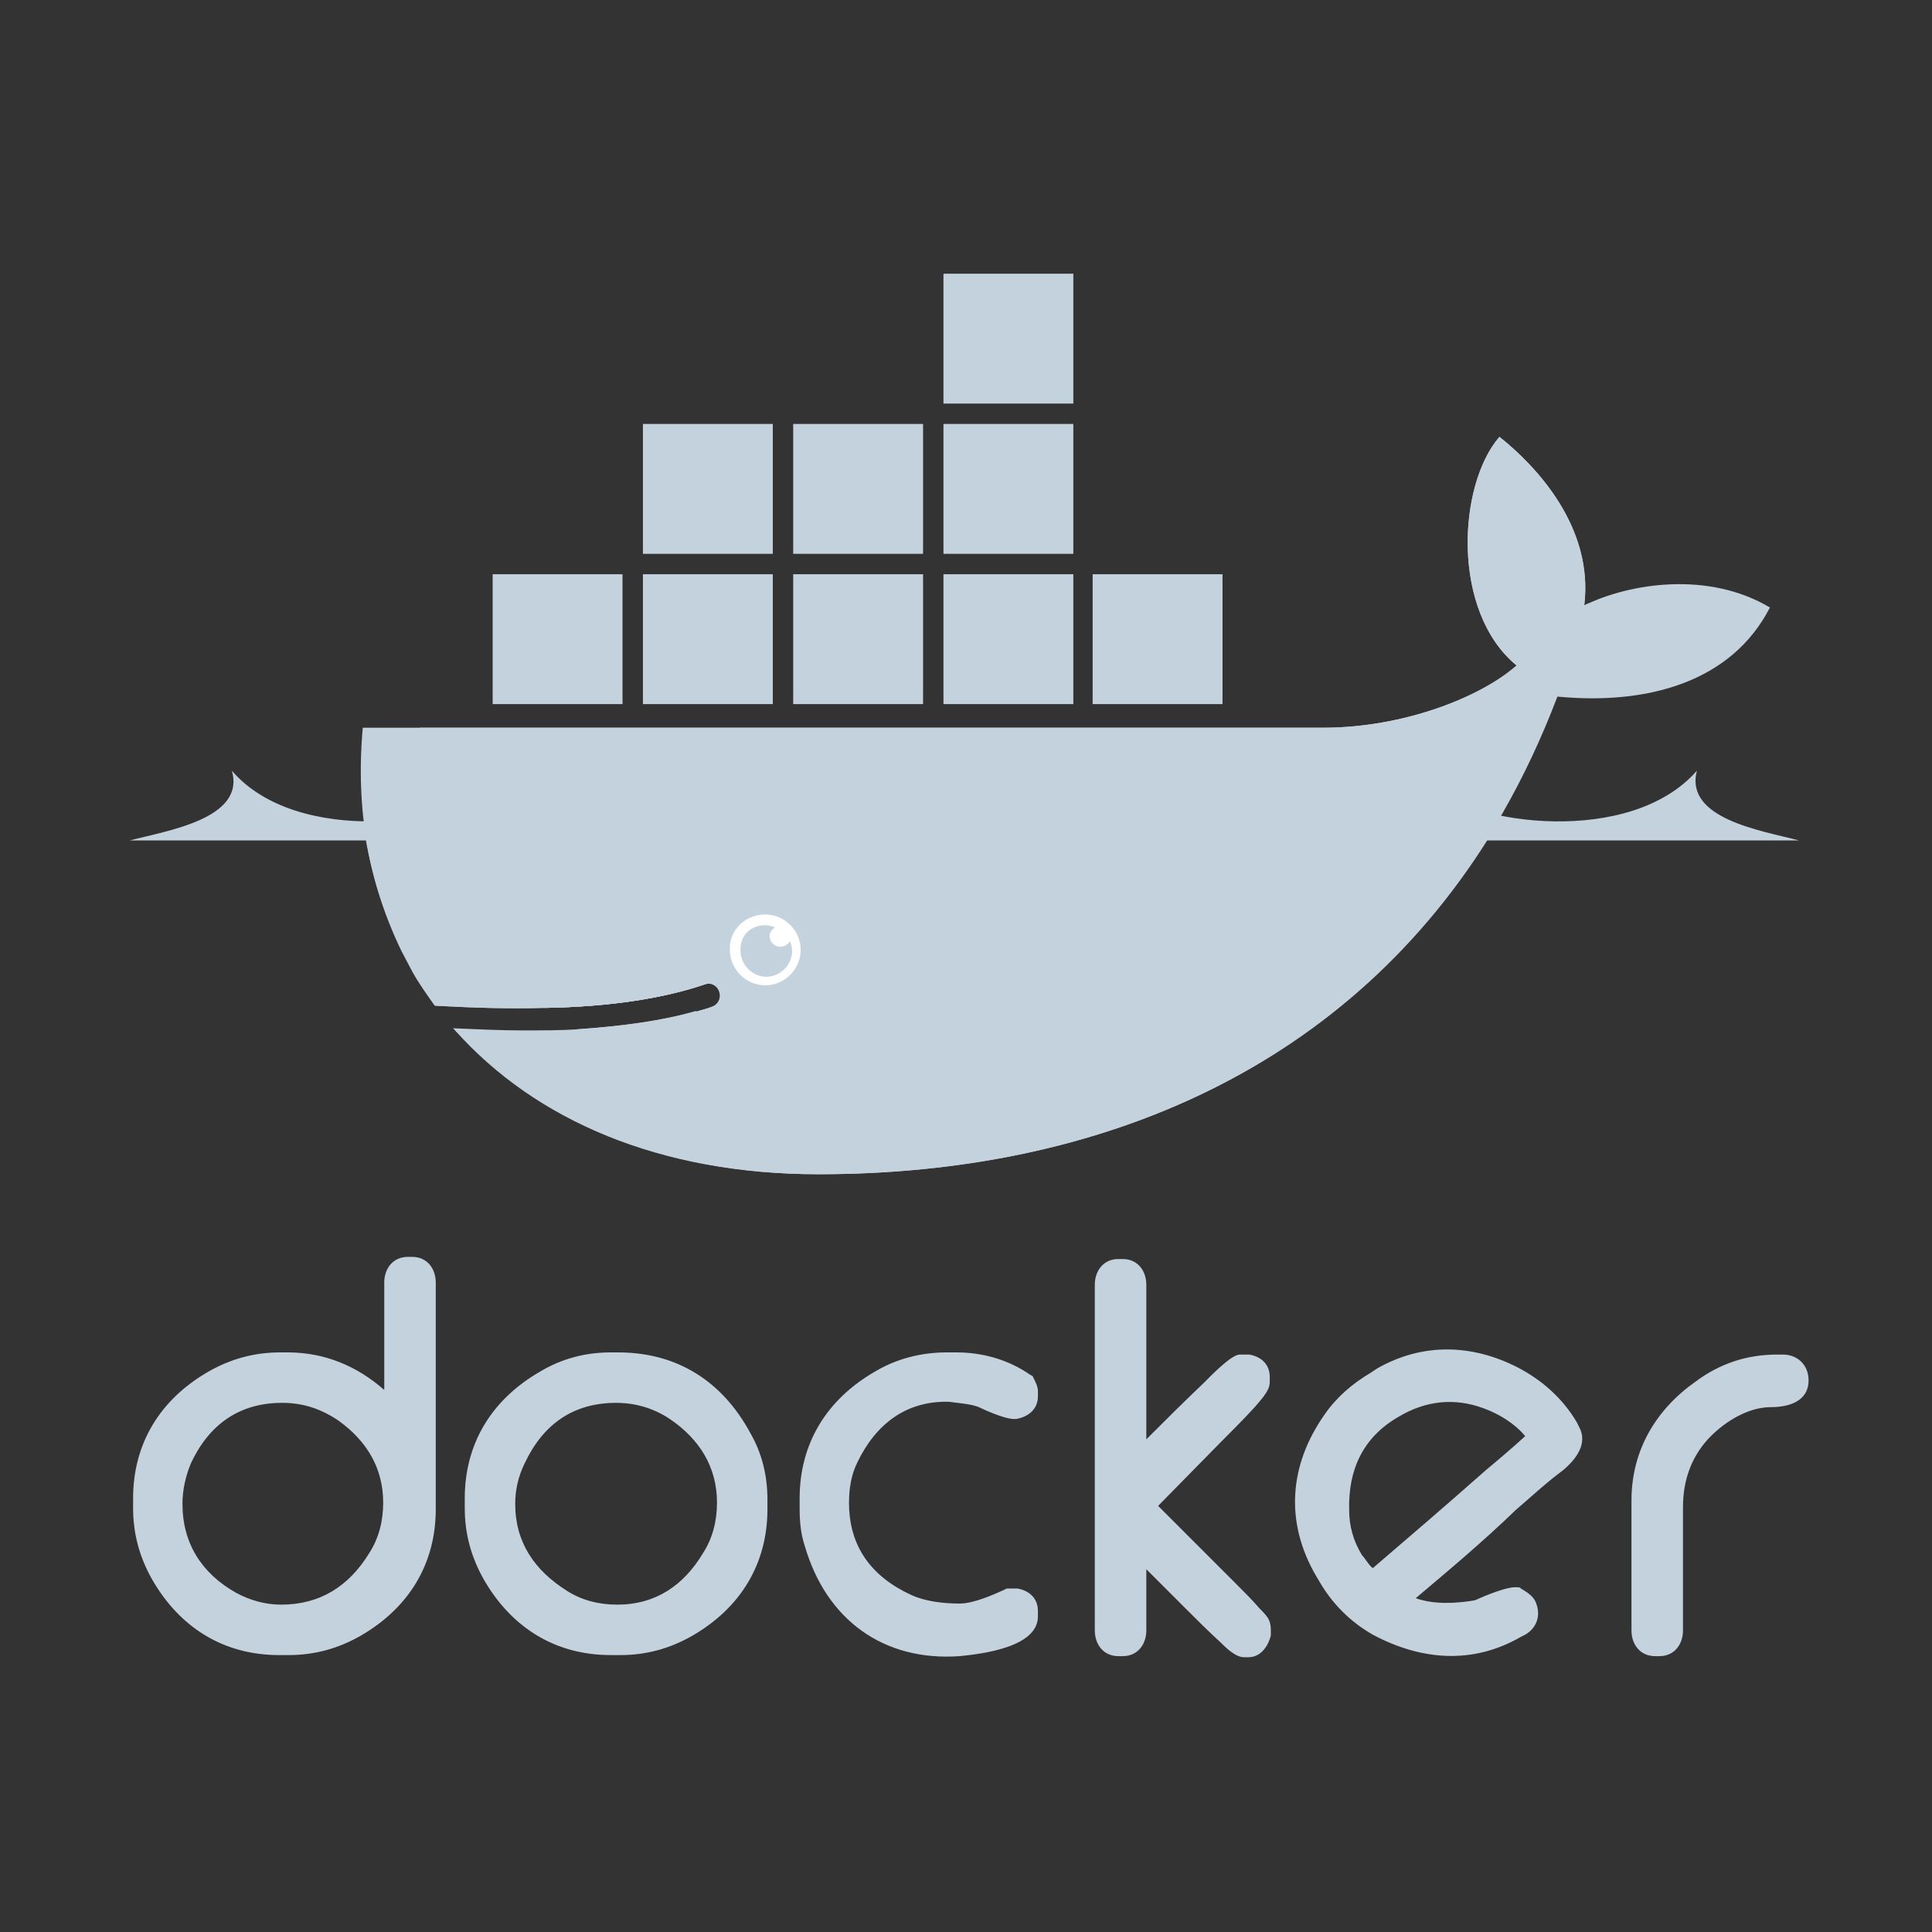 <?xml version="1.0" encoding="utf-8"?>
<!-- Generator: Adobe Illustrator 19.2.1, SVG Export Plug-In . SVG Version: 6.00 Build 0)  -->
<svg version="1.1" id="Layer_1" xmlns="http://www.w3.org/2000/svg" xmlns:xlink="http://www.w3.org/1999/xlink" x="0px" y="0px"
	 viewBox="0 0 180 180" style="enable-background:new 0 0 180 180;" xml:space="preserve">
<rect x="0" y="0" width="180" height="180" fill="#333333" stroke="none"/>
<style type="text/css">
	.st0{fill:#C3D2DC;}
	.st1{display:none;}
	.st2{display:inline;fill:#C3D2DC;}
	.st3{fill:#FFFFFF;}
	.st4{fill-rule:evenodd;clip-rule:evenodd;fill:#C3D2DC;}
	.st5{clip-path:url(#SVGID_2_);}
	.st6{clip-path:url(#SVGID_4_);fill:#C3D2DC;}
	.st7{clip-path:url(#SVGID_6_);}
	.st8{clip-path:url(#SVGID_8_);fill:#C3D2DC;}
	.st9{fill-rule:evenodd;clip-rule:evenodd;fill:#FFFFFF;}
	.st10{clip-path:url(#SVGID_10_);}
	.st11{clip-path:url(#SVGID_12_);fill:#C3D2DC;}
</style>
<g id="Layer_1_1_">
	<g>
		<path id="docker_16_" class="st0" d="M127.9,146.1c3.5-3,7-6,10.5-9.1c1.2-1,2.5-2.1,3.7-3.2c-1-1.2-2.5-2.1-3.9-2.6
			c-2.7-1-5.4-0.7-7.9,0.8c-3.3,1.9-4.7,4.9-4.6,8.7c0,1.5,0.4,2.9,1.2,4.2C127.2,145.2,127.5,145.8,127.9,146.1 M131.9,148.9
			c1.7,0.6,3.7,0.5,5.5,0.2c0.9-0.4,3.2-1.4,4.1-1.2h0.1l0.1,0.1c0.5,0.3,1,0.6,1.3,1.1c0.6,1.2,0.3,2.5-0.9,3.2l-0.4,0.2
			c-4.5,2.6-9.3,2.2-13.8-0.2c-2.1-1.2-3.8-2.9-5-5l-0.3-0.5c-2.9-5-2.5-10.3,0.8-15c1.1-1.6,2.6-2.9,4.3-3.9l0.6-0.4
			c4.2-2.4,8.8-2.3,13.1-0.1c2.3,1.2,4.2,2.9,5.5,5.1l0.2,0.4c0.9,1.6-0.3,3.1-1.5,4.1c-1.5,1.1-3,2.5-4.4,3.7
			C138.2,143.6,135.1,146.2,131.9,148.9z M165.6,126.2h0.5c1.4,0,2.4,1,2.4,2.4c0,2-1.9,2.5-3.5,2.5c-2.1,0-4.2,1.3-5.6,2.7
			c-1.8,1.8-2.6,4.1-2.6,6.6v11.5c0,1.3-0.8,2.4-2.2,2.4h-0.4c-1.4,0-2.2-1.1-2.2-2.4v-12.1c0-4.7,2.3-8.5,6-11.1
			C160.3,127,162.8,126.2,165.6,126.2z M106.6,134.3c1.8-1.8,3.7-3.7,5.6-5.5c0.5-0.5,2.5-2.6,3.3-2.6h0.8h0.1
			c1.1,0.2,1.9,0.9,1.9,2.1v0.5c0,0.8-0.9,1.7-1.4,2.3c-1.1,1.2-2.2,2.3-3.3,3.4l-5.7,5.8c2.5,2.5,4.9,4.9,7.4,7.4
			c0.7,0.7,1.4,1.4,2,2.1c0.2,0.2,0.6,0.6,0.8,0.9c0.2,0.3,0.3,0.7,0.3,1.1v0.5v0.1c-0.3,1.1-1,2-2.1,2h-0.4c-0.8,0-1.7-0.9-2.2-1.4
			c-1.1-1-2.2-2.1-3.3-3.2l-3.6-3.6v5.7c0,1.3-0.8,2.4-2.2,2.4h-0.4c-1.4,0-2.2-1.1-2.2-2.4v-32.2c0-1.3,0.8-2.4,2.2-2.4h0.4
			c1.4,0,2.2,1.1,2.2,2.4v14.6H106.6z M91.2,131.1c-0.7-0.3-2.1-0.4-2.8-0.5c-4-0.1-6.8,2.1-8.5,5.6c-0.6,1.2-0.8,2.5-0.8,3.8
			c0,4.1,2.1,6.9,5.8,8.6c1.3,0.6,3,0.8,4.5,0.8c1.3,0,3.1-0.8,4.2-1.3l0.2-0.1h0.9h0.1c1.1,0.2,1.9,0.9,1.9,2.1v0.5
			c0,2.9-5.3,3.5-7.3,3.7c-7.1,0.5-12.4-3.4-14.4-10.2c-0.4-1.2-0.5-2.3-0.5-3.6v-0.9c0-5.1,2.5-9.2,7-11.8c2-1.2,4.3-1.8,6.7-1.8
			h0.9c2.5,0,4.9,0.7,6.9,2.1l0.2,0.1l0.1,0.2c0.2,0.4,0.4,0.8,0.4,1.2v0.5c0,1.2-0.9,1.9-2,2.1h-0.1h-0.3
			C93.4,132.1,91.8,131.4,91.2,131.1z M48,140.1c0,3.6,1.8,6.2,4.8,8.1c1.4,0.9,3,1.3,4.7,1.3c3.6,0,6.2-1.8,8-4.8
			c0.9-1.4,1.3-3,1.3-4.7c0-3.3-1.6-5.9-4.4-7.8c-1.5-1-3.2-1.5-5-1.5c-4,0-6.8,2-8.5,5.6C48.3,137.5,48,138.8,48,140.1z M56.9,126
			h0.7c5.5,0,9.7,2.7,12.3,7.5c1.1,1.9,1.6,4,1.6,6.2v0.9c0,5.1-2.5,9.2-7,11.8c-2.1,1.2-4.3,1.8-6.7,1.8h-0.9
			c-5.1,0-9.2-2.5-11.8-7c-1.2-2.1-1.8-4.3-1.8-6.7v-0.9c0-5.1,2.5-9.2,7-11.8C52.3,126.6,54.5,126,56.9,126z M17,140.1
			c0,3.7,1.8,6.5,5,8.3c1.3,0.7,2.7,1.1,4.2,1.1c3.6,0,6.3-1.7,8.2-4.8c0.9-1.4,1.3-3,1.3-4.7c0-3.2-1.5-5.7-4.1-7.6
			c-1.6-1.1-3.3-1.7-5.3-1.7c-4,0-6.8,2-8.5,5.6C17.3,137.5,17,138.8,17,140.1z M35.8,129.5v-10c0-1.3,0.8-2.4,2.2-2.4h0.4
			c1.4,0,2.2,1.1,2.2,2.4v21.1c0,5.1-2.5,9.2-7,11.8c-2.1,1.2-4.3,1.8-6.7,1.8H26c-5.1,0-9.2-2.5-11.8-7c-1.2-2.1-1.8-4.3-1.8-6.7
			v-0.9c0-5.1,2.5-9.2,7-11.8c2.1-1.2,4.3-1.8,6.7-1.8h0.7C30.3,126,33.3,127.3,35.8,129.5z"/>
		<g id="body_colors_21_">
			<path class="st0" d="M147.6,56.4c0.9-7.3-4.5-13-7.9-15.7c-3.9,4.5-4.5,16.3,1.6,21.3c-3.4,3-10.6,5.8-18,5.8H33.8
				c-0.7,7.7,0.6,14.8,3.7,20.8l1,1.9c0.6,1.1,1.4,2.2,2.1,3.2l0,0c3.7,0.2,7.1,0.3,10.2,0.2l0,0c6.1-0.1,11.1-0.9,14.9-2.2
				c0.6-0.2,1.2,0.1,1.4,0.7c0.2,0.6-0.1,1.2-0.7,1.4c-0.5,0.2-1,0.3-1.6,0.5l0,0c-3,0.8-6.2,1.4-10.3,1.7c0.2,0-0.3,0-0.3,0
				c-0.1,0-0.3,0-0.5,0c-1.6,0.1-3.4,0.1-5.2,0.1c-2,0-3.9,0-6-0.1h-0.1c7.5,8.4,19.1,13.4,33.8,13.4c31,0,57.2-13.7,68.9-44.5
				c8.3,0.8,16.2-1.3,19.8-8.3C159.2,53.2,151.9,54.3,147.6,56.4z"/>
			<path class="st0" d="M147.6,56.4c0.9-7.3-4.5-13-7.9-15.7c-3.9,4.5-4.5,16.3,1.6,21.3c-3.4,3-10.6,5.8-18,5.8H39.1
				c-0.4,11.8,4,20.7,11.7,26.1l0,0c6.1-0.1,11.1-0.9,14.9-2.2c0.6-0.2,1.2,0.1,1.4,0.7c0.2,0.6-0.1,1.2-0.7,1.4
				c-0.5,0.2-1,0.3-1.6,0.5l0,0c-3,0.8-6.4,1.5-10.5,1.7l-0.1-0.1c10.5,5.4,25.8,5.4,43.3-1.3c19.6-7.5,37.9-21.9,50.7-38.4
				C148,56.2,147.8,56.3,147.6,56.4z"/>
			<path class="st0" d="M33.9,77.1c0.6,4.1,1.8,8,3.5,11.5l1,1.9c0.6,1.1,1.4,2.2,2.1,3.2c3.7,0.2,7.1,0.3,10.2,0.2
				c6.1-0.1,11.1-0.9,14.9-2.2c0.6-0.2,1.2,0.1,1.4,0.7c0.2,0.6-0.1,1.2-0.7,1.4c-0.5,0.2-1,0.3-1.6,0.5l0,0
				c-3,0.8-6.4,1.5-10.5,1.7c-0.1,0-0.4,0-0.5,0c-1.6,0.1-3.3,0.1-5.1,0.1c-2,0-4,0-6.1-0.1c7.5,8.4,19.2,13.4,33.8,13.4
				c26.5,0,49.6-10.1,63-32.3C139.3,77.1,33.9,77.1,33.9,77.1z"/>
			<path class="st0" d="M39.9,77.1c1.6,7.2,5.4,12.9,10.9,16.8c6.1-0.1,11.1-0.9,14.9-2.2c0.6-0.2,1.2,0.1,1.4,0.7
				c0.2,0.6-0.1,1.2-0.7,1.4c-0.5,0.2-1,0.3-1.6,0.5l0,0c-3,0.8-6.5,1.5-10.6,1.7c10.5,5.4,25.8,5.3,43.3-1.4
				c10.6-4.1,20.8-10.1,29.9-17.4L39.9,77.1L39.9,77.1z"/>
		</g>
		<g class="st1">
			<path class="st2" d="M48.6,96c1.8,0,3.5,0,5.1-0.1c0.1,0,0.3,0,0.4,0l0,0c4.1-0.3,7.7-0.8,10.6-1.7l0,0c0.5-0.2,1.1-0.3,1.6-0.5
				c0.6-0.2,0.9-0.8,0.7-1.4s-0.8-0.9-1.4-0.7c-3.8,1.3-8.8,2-14.9,2.2l0,0c-3.1,0.1-6.5,0-10.2-0.2l0,0c-0.2,0-0.4,0-0.6,0
				c-0.6,0-1.1,0.4-1.1,1s0.4,1.1,1,1.1c0.8,0.1,1.5,0.1,2.2,0.1c0.1,0,0.2,0,0.3,0l0,0C44.6,96,46.7,96,48.6,96z"/>
		</g>
		<g id="Containers_21_">
			<path class="st0" d="M56.1,54.5h1v10.1h-1V54.5z M54.2,54.5h1v10.1h-1V54.5z M52.4,54.5h1v10.1h-1V54.5z M50.6,54.5h1v10.1h-1
				V54.5z M48.7,54.5h1v10.1h-1V54.5z M46.9,54.5h1v10.1h-1V54.5z M45.9,53.5H58v12.1H45.9V53.5z"/>
			<path class="st0" d="M70.1,40.5h1v10.1h-1V40.5z M68.2,40.5h1v10.1h-1V40.5z M66.4,40.5h1v10.1h-1V40.5z M64.6,40.5h1v10.1h-1
				V40.5z M62.7,40.5h1v10.1h-1V40.5z M60.9,40.5h1v10.1h-1V40.5z M59.9,39.5H72v12.1H59.9V39.5z"/>
			<path class="st0" d="M70.1,54.5h1v10.1h-1V54.5z M68.2,54.5h1v10.1h-1V54.5z M66.4,54.5h1v10.1h-1V54.5z M64.6,54.5h1v10.1h-1
				V54.5z M62.7,54.5h1v10.1h-1V54.5z M60.9,54.5h1v10.1h-1V54.5z M59.9,53.5H72v12.1H59.9V53.5z"/>
			<path class="st0" d="M84,54.5h1v10.1h-1V54.5z M82.2,54.5h1v10.1h-1V54.5z M80.4,54.5h1v10.1h-1V54.5z M78.5,54.5h1v10.1h-1V54.5
				z M76.7,54.5h1v10.1h-1V54.5z M74.9,54.5h1v10.1h-1V54.5z M73.9,53.5H86v12.1H73.9V53.5z"/>
			<path class="st0" d="M84,40.5h1v10.1h-1V40.5z M82.2,40.5h1v10.1h-1V40.5z M80.4,40.5h1v10.1h-1V40.5z M78.5,40.5h1v10.1h-1V40.5
				z M76.7,40.5h1v10.1h-1V40.5z M74.9,40.5h1v10.1h-1V40.5z M73.9,39.5H86v12.1H73.9V39.5z"/>
			<path class="st0" d="M98,54.5h1v10.1h-1V54.5z M96.2,54.5h1v10.1h-1V54.5z M94.3,54.5h1v10.1h-1V54.5z M92.5,54.5h1v10.1h-1V54.5
				z M90.7,54.5h1v10.1h-1V54.5z M88.9,54.5h1v10.1h-1V54.5z M87.9,53.5H100v12.1H87.9V53.5z"/>
			<path class="st0" d="M98,40.5h1v10.1h-1V40.5z M96.2,40.5h1v10.1h-1V40.5z M94.3,40.5h1v10.1h-1V40.5z M92.5,40.5h1v10.1h-1V40.5
				z M90.7,40.5h1v10.1h-1V40.5z M88.9,40.5h1v10.1h-1V40.5z M87.9,39.5H100v12.1H87.9V39.5z"/>
			<path class="st0" d="M98,26.5h1v10.1h-1V26.5z M96.2,26.5h1v10.1h-1V26.5z M94.3,26.5h1v10.1h-1V26.5z M92.5,26.5h1v10.1h-1V26.5
				z M90.7,26.5h1v10.1h-1V26.5z M88.9,26.5h1v10.1h-1V26.5z M87.9,25.5H100v12.1H87.9V25.5z"/>
			<path class="st0" d="M112,54.5h1v10.1h-1V54.5z M110.2,54.5h1v10.1h-1V54.5z M108.3,54.5h1v10.1h-1V54.5z M106.5,54.5h1v10.1h-1
				V54.5z M104.7,54.5h1v10.1h-1V54.5z M102.9,54.5h1v10.1h-1V54.5z M101.8,53.5h12.1v12.1h-12.1V53.5z"/>
		</g>
		<path class="st3" d="M71.3,85.2c1.8,0,3.3,1.5,3.3,3.3s-1.5,3.3-3.3,3.3S68,90.3,68,88.5C67.9,86.7,69.4,85.2,71.3,85.2"/>
		<path class="st0" d="M71.3,86.2c0.3,0,0.6,0.1,0.9,0.2c-0.3,0.2-0.5,0.5-0.5,0.8c0,0.5,0.4,1,1,1c0.4,0,0.7-0.2,0.9-0.5
			c0.1,0.3,0.2,0.6,0.2,0.9c0,1.3-1.1,2.4-2.4,2.4S69,89.9,69,88.6C68.9,87.2,69.9,86.2,71.3,86.2"/>
		<path class="st0" d="M12.1,78.3h73.2h9.1h73.2c-3.4-0.9-10.7-2-9.5-6.5c-6.2,7.1-21,5-24.7,1.5c-4.2,6.1-28.5,3.8-30.2-1
			c-5.2,6.1-21.4,6.1-26.7,0c-1.7,4.7-26,7-30.2,1c-3.7,3.5-18.6,5.6-24.7-1.5C22.9,76.3,15.5,77.4,12.1,78.3"/>
		<path class="st0" d="M80.2,109.3c-8.3-3.9-12.8-9.3-15.3-15.1c-3.1,0.9-6.8,1.4-11.1,1.7C52.2,96,50.5,96,48.7,96
			c-2.1,0-4.2-0.1-6.5-0.2c7.6,7.6,16.9,13.4,34.2,13.5C77.6,109.4,78.9,109.3,80.2,109.3z"/>
		<path class="st0" d="M67.9,99.6c-1.1-1.6-2.3-3.5-3.1-5.4c-3.1,0.9-6.8,1.4-11.1,1.7C56.7,97.5,60.9,99,67.9,99.6z"/>
	</g>
</g>
</svg>
